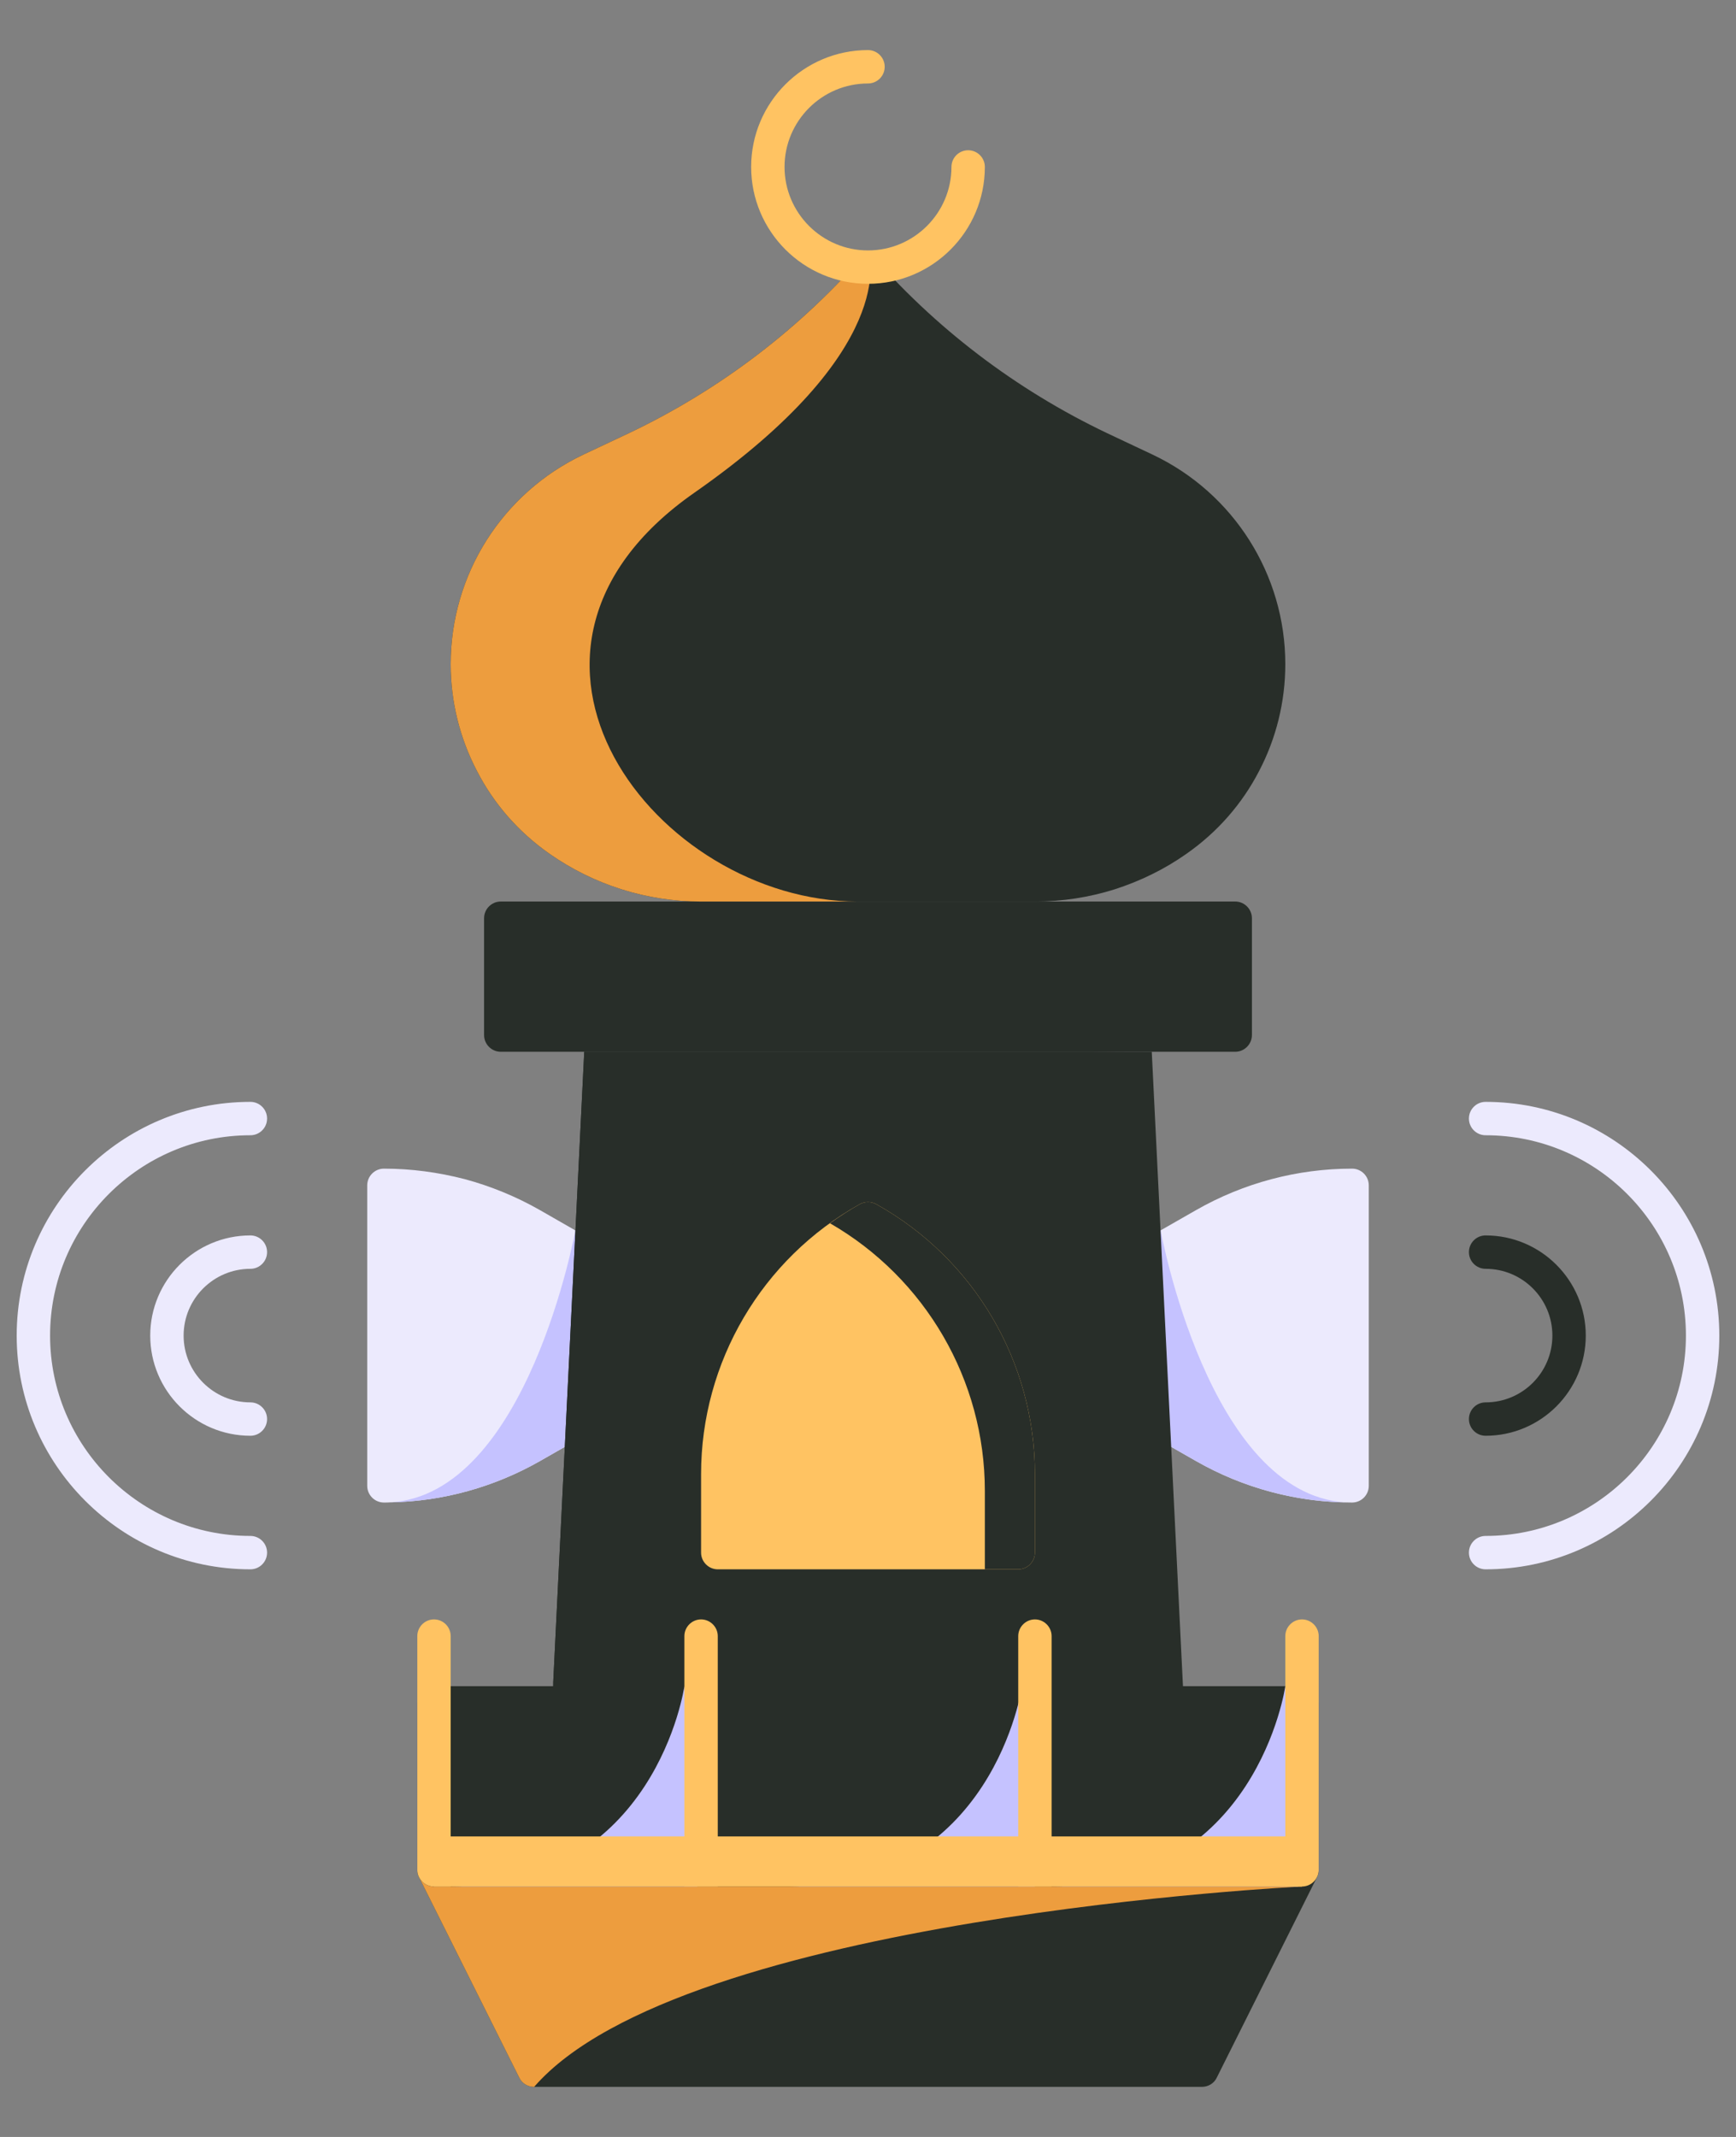 <svg width="26" height="32" viewBox="0 0 26 32" fill="none" xmlns="http://www.w3.org/2000/svg">
<rect x="0" y="0" width="26" height="32" fill="#808080" stroke="none"/>
<path d="M17.25 21.5L17.915 21.88C18.626 22.286 19.431 22.5 20.25 22.5C20.388 22.5 20.5 22.388 20.5 22.25V17.75C20.5 17.612 20.388 17.5 20.25 17.5C19.431 17.5 18.626 17.714 17.915 18.12L17.25 18.5V21.5ZM8.75 18.5V21.5L8.085 21.88C7.405 22.267 6.635 22.483 5.85 22.497C5.815 22.5 5.782 22.5 5.75 22.5C5.612 22.5 5.5 22.387 5.5 22.25V17.75C5.5 17.613 5.612 17.5 5.75 17.5C6.16 17.5 6.565 17.555 6.96 17.657C7.35 17.762 7.73 17.918 8.085 18.12L8.617 18.425L8.75 18.5Z" fill="#ECEAFD"/>
<path d="M8.75 18.5V21.5L8.085 21.88C7.405 22.267 6.635 22.483 5.85 22.497C7.9 22.372 8.617 18.425 8.617 18.425L8.75 18.5Z" fill="#C5C2FF"/>
<path d="M3.75 23.5C1.82 23.5 0.25 21.93 0.25 20C0.25 18.07 1.82 16.5 3.75 16.5C3.888 16.5 4 16.612 4 16.75C4 16.888 3.888 17 3.75 17C2.096 17 0.75 18.346 0.75 20C0.75 21.654 2.096 23 3.75 23C3.888 23 4 23.112 4 23.25C4 23.388 3.888 23.5 3.75 23.5Z" fill="#ECEAFD"/>
<path d="M3.75 21.5C2.923 21.5 2.25 20.827 2.25 20C2.25 19.173 2.923 18.5 3.75 18.5C3.888 18.5 4 18.612 4 18.75C4 18.888 3.888 19 3.75 19C3.199 19 2.75 19.448 2.75 20C2.75 20.552 3.199 21 3.75 21C3.888 21 4 21.112 4 21.25C4 21.388 3.888 21.5 3.75 21.5Z" fill="#ECEAFD"/>
<path d="M17.25 18.5V21.5L17.915 21.88C18.595 22.267 19.365 22.483 20.15 22.497C18.1 22.372 17.383 18.425 17.383 18.425L17.25 18.5Z" fill="#C5C2FF"/>
<path d="M22.25 23.5C22.112 23.5 22 23.388 22 23.25C22 23.112 22.112 23 22.25 23C23.904 23 25.25 21.654 25.25 20C25.25 18.346 23.904 17 22.25 17C22.112 17 22 16.888 22 16.75C22 16.612 22.112 16.5 22.25 16.5C24.18 16.5 25.75 18.07 25.75 20C25.75 21.93 24.18 23.5 22.25 23.5Z" fill="#ECEAFD"/>
<path d="M22.25 21.5C22.112 21.5 22 21.388 22 21.25C22 21.112 22.112 21 22.25 21C22.802 21 23.25 20.552 23.25 20C23.25 19.448 22.802 19 22.25 19C22.112 19 22 18.888 22 18.75C22 18.612 22.112 18.5 22.25 18.5C23.077 18.5 23.75 19.173 23.75 20C23.75 20.827 23.077 21.5 22.25 21.5Z" fill="#282E29"/>
<path d="M18 31H8L8.283 25.25C8.283 25.247 8.283 25.247 8.283 25.245L8.75 15.75H17.17C17.223 15.75 17.25 15.75 17.25 15.75L18 31Z" fill="#282E29"/>
<path d="M17.17 15.75C12.75 15.75 9.235 16.02 8.283 25.245L8.75 15.75H17.17Z" fill="#282E29"/>
<path d="M15.5 22.075V23.25C15.5 23.387 15.387 23.5 15.25 23.5H10.75C10.613 23.5 10.5 23.387 10.5 23.25V22.075C10.5 20.395 11.412 18.848 12.877 18.032C12.955 17.99 13.045 17.99 13.123 18.032C14.588 18.848 15.5 20.395 15.5 22.075Z" fill="#FFC362"/>
<path d="M13.123 18.032C13.045 17.99 12.955 17.99 12.877 18.032C12.722 18.119 12.574 18.215 12.431 18.318C13.861 19.142 14.75 20.668 14.75 22.325V23.5H15.25C15.387 23.5 15.5 23.387 15.5 23.25V22.075C15.5 20.395 14.588 18.848 13.123 18.032Z" fill="#282E29"/>
<path d="M18.75 13.75V15.5C18.75 15.637 18.637 15.75 18.5 15.75H7.5C7.362 15.75 7.25 15.637 7.25 15.5V13.75C7.25 13.613 7.362 13.5 7.5 13.5H18.5C18.637 13.5 18.75 13.613 18.75 13.75Z" fill="#282E29"/>
<path d="M19.723 28.113L18.223 31.113C18.183 31.198 18.095 31.25 18 31.25H8C7.905 31.25 7.817 31.198 7.777 31.113L6.277 28.113C6.237 28.035 6.242 27.942 6.287 27.867C6.332 27.795 6.412 27.75 6.5 27.75H19.5C19.587 27.75 19.668 27.795 19.712 27.867C19.758 27.942 19.762 28.035 19.723 28.113Z" fill="#282E29"/>
<path d="M19.5 28.25C19.5 28.25 10.217 28.698 8 31.25C7.905 31.25 7.817 31.198 7.777 31.113L6.277 28.113C6.237 28.035 6.242 27.942 6.287 27.867C6.332 27.795 6.412 27.75 6.5 27.75H19.35C19.44 28.047 19.5 28.25 19.5 28.25Z" fill="#ED9D3E"/>
<path d="M19.75 25.5V28C19.75 28.137 19.637 28.25 19.5 28.25H6.5C6.362 28.25 6.25 28.137 6.25 28V25.5C6.25 25.363 6.362 25.25 6.5 25.25H19.5C19.637 25.25 19.75 25.363 19.75 25.5Z" fill="#282E29"/>
<path d="M15.5 28.25H11.807C14.883 28.25 15.307 25.25 15.307 25.25L15.5 28.25ZM10.443 28.25H6.75C9.825 28.25 10.25 25.25 10.25 25.25L10.443 28.25ZM19.442 28.25H15.75C18.825 28.25 19.25 25.25 19.25 25.25L19.442 28.25Z" fill="#C5C2FF"/>
<path d="M6.75 24.5V28.25H6.5C6.362 28.25 6.25 28.137 6.25 28V24.5C6.25 24.363 6.362 24.25 6.5 24.25C6.638 24.25 6.75 24.363 6.75 24.5ZM19.75 24.5V28C19.75 28.137 19.637 28.25 19.5 28.25H19.25V24.5C19.25 24.363 19.363 24.25 19.5 24.25C19.637 24.25 19.75 24.363 19.75 24.5ZM10.75 24.5V28.25H10.25V24.5C10.25 24.363 10.363 24.25 10.5 24.25C10.637 24.25 10.75 24.363 10.75 24.5ZM15.75 24.5V28.25H15.25V24.5C15.25 24.363 15.363 24.25 15.5 24.25C15.637 24.25 15.75 24.363 15.75 24.5Z" fill="#FFC362"/>
<path d="M19.5 27.5H6.5V28.25H19.5V27.5Z" fill="#FFC362"/>
<path d="M19.25 9.945C19.25 10.51 19.113 11.057 18.858 11.545C18.605 12.035 18.235 12.46 17.77 12.785C17.44 13.018 17.075 13.195 16.692 13.318C16.31 13.438 15.91 13.5 15.505 13.5H10.495C9.685 13.5 8.893 13.25 8.23 12.785C7.765 12.46 7.395 12.035 7.143 11.545C6.888 11.057 6.75 10.51 6.75 9.945C6.75 9.275 6.942 8.635 7.287 8.09C7.633 7.545 8.127 7.098 8.732 6.81L9.418 6.487C10.79 5.835 12.01 4.902 13 3.75C13 3.75 13 3.752 13.002 3.755C13.992 4.905 15.213 5.835 16.582 6.487L17.267 6.81C18.477 7.385 19.25 8.605 19.25 9.945Z" fill="#282E29"/>
<path d="M14.803 6.364C14.813 6.266 14.924 6.212 15.005 6.266C15.368 6.507 16.268 7.082 16.829 7.251C17.512 7.457 17.273 8.172 17.15 8.45C17.121 8.515 17.048 8.544 16.982 8.517C16.506 8.315 14.687 7.471 14.803 6.364Z" fill="#282E29"/>
<path d="M12.845 13.5H10.495C9.685 13.5 8.893 13.25 8.23 12.785C7.765 12.46 7.395 12.035 7.143 11.545C6.888 11.057 6.75 10.51 6.75 9.945C6.75 9.275 6.942 8.635 7.287 8.09C7.633 7.545 8.127 7.098 8.732 6.81L9.418 6.487C10.79 5.835 12.01 4.902 13 3.75C13 3.75 13 3.752 13.002 3.755C13.033 3.842 13.453 5.247 10.4 7.378C6.952 9.783 9.832 13.5 12.845 13.5Z" fill="#ED9D3E"/>
<path d="M13 4.25C12.035 4.25 11.25 3.465 11.25 2.5C11.25 1.535 12.035 0.75 13 0.75C13.138 0.75 13.25 0.862 13.25 1C13.25 1.138 13.138 1.25 13 1.25C12.311 1.25 11.75 1.811 11.75 2.5C11.75 3.189 12.311 3.75 13 3.75C13.689 3.75 14.25 3.189 14.25 2.5C14.25 2.362 14.362 2.25 14.5 2.25C14.638 2.25 14.75 2.362 14.75 2.5C14.75 3.465 13.965 4.25 13 4.25Z" fill="#FFC362"/>
</svg>
